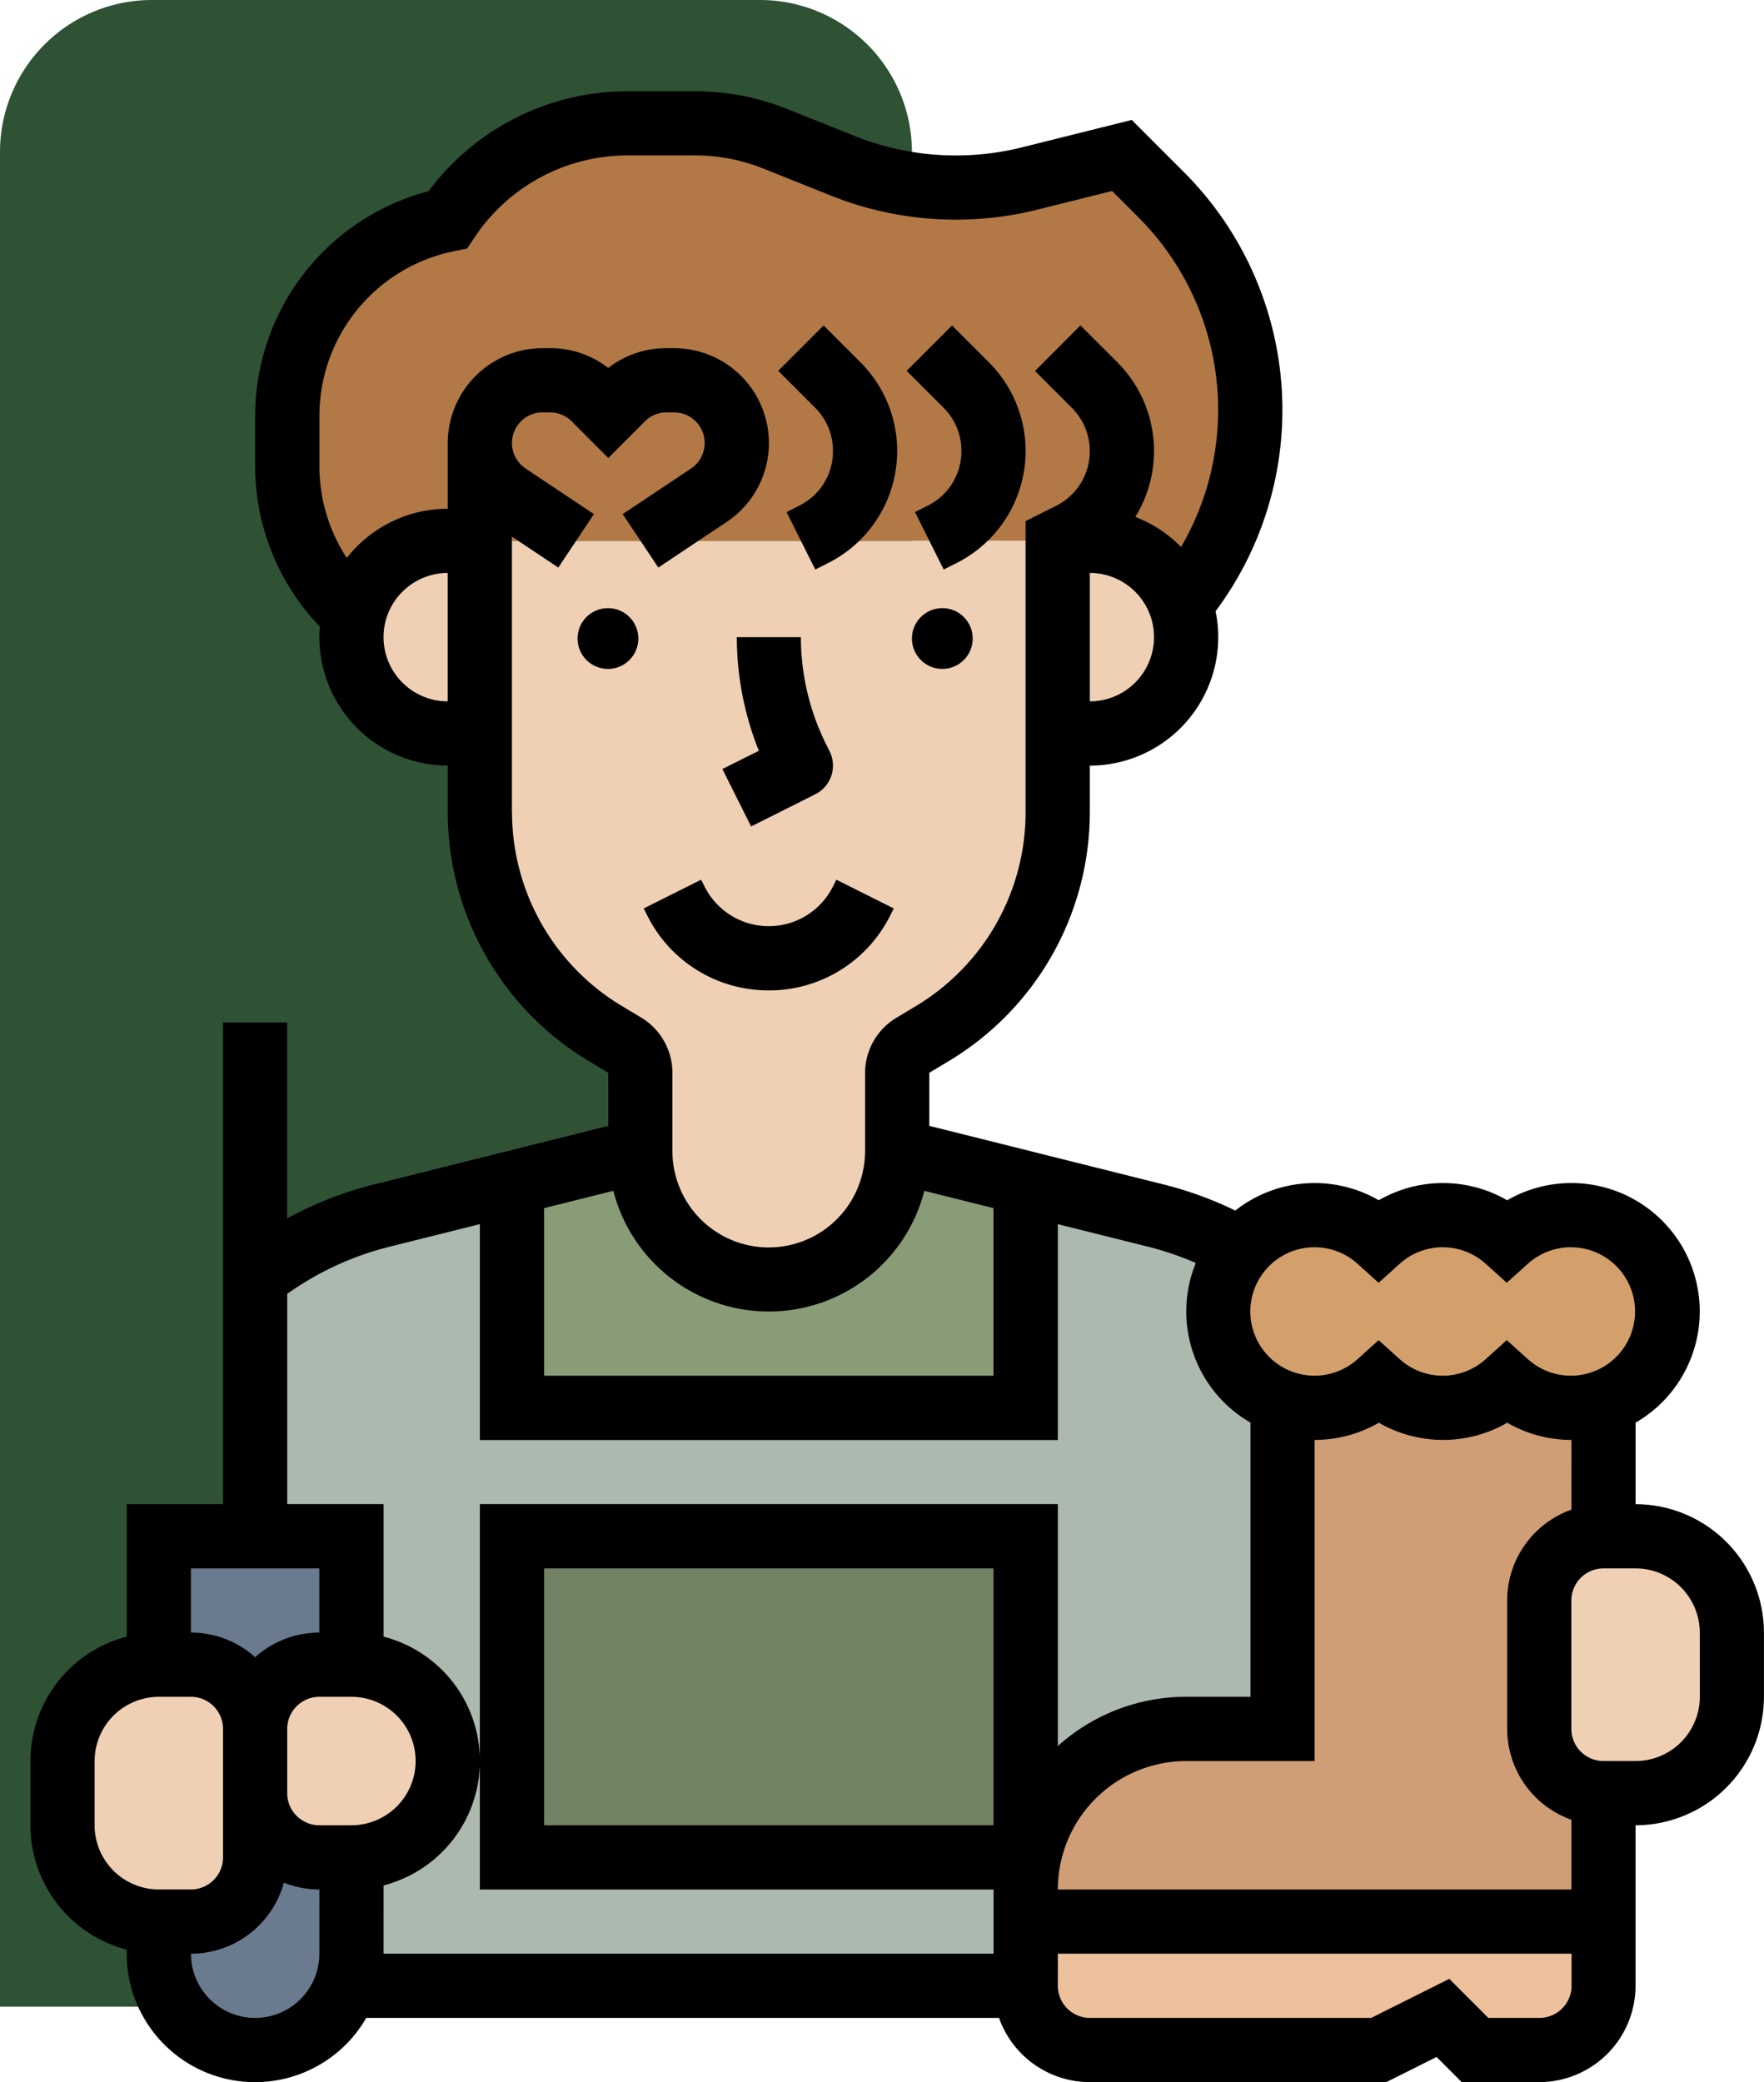 <svg xmlns="http://www.w3.org/2000/svg" width="58.031" height="68.482" viewBox="0 0 58.031 68.482">
  <g id="Group_1177507" data-name="Group 1177507" transform="translate(-195.73 -2044)">
    <path id="Rectangle_401315" data-name="Rectangle 401315" d="M5,0H25a5,5,0,0,1,5,5V66a0,0,0,0,1,0,0H0a0,0,0,0,1,0,0V5A5,5,0,0,1,5,0Z" transform="translate(195.73 2044)" fill="#2f5235"/>
    <g id="shoemaker_7242154" transform="translate(196.73 2047.002)">
      <g id="Group_1111330" data-name="Group 1111330" transform="translate(1.056 1.056)">
        <g id="Group_1111315" data-name="Group 1111315" transform="translate(14.786 33.796)">
          <path id="Path_900283" data-name="Path 900283" d="M136.9,265.056v7.393H120v-7.393L124.224,264a4.224,4.224,0,0,0,8.449,0Z" transform="translate(-120 -264)" fill="#899c78"/>
        </g>
        <g id="Group_1111316" data-name="Group 1111316" transform="translate(6.337 34.852)">
          <path id="Path_900284" data-name="Path 900284" d="M86.628,289.954a5.281,5.281,0,0,0-5.281,5.281V298.4H58.988a3.147,3.147,0,0,0,.181-1.056v-3.168a3.168,3.168,0,1,0,0-6.337v-4.224H56v-8.5a11.086,11.086,0,0,1,4.176-2.049L64.449,272v7.393h16.9V272l4.273,1.068a11.138,11.138,0,0,1,2.8,1.123,3.168,3.168,0,0,0,1.373,5.021v10.742Z" transform="translate(-56 -272)" fill="#abb9ae"/>
        </g>
        <g id="Group_1111317" data-name="Group 1111317" transform="translate(3.168 54.918)">
          <path id="Path_900285" data-name="Path 900285" d="M38.337,426.112v3.168a3.168,3.168,0,0,1-6.337,0v-1.056h1.056a2.112,2.112,0,0,0,2.112-2.112V424a2.112,2.112,0,0,0,2.112,2.112Z" transform="translate(-32 -424)" fill="#6a7a8f"/>
        </g>
        <g id="Group_1111318" data-name="Group 1111318" transform="translate(3.168 46.469)">
          <path id="Path_900286" data-name="Path 900286" d="M38.337,360v4.224H37.281a2.112,2.112,0,0,0-2.112,2.112,2.112,2.112,0,0,0-2.112-2.112H32V360h6.337Z" transform="translate(-32 -360)" fill="#6a7a8f"/>
        </g>
        <g id="Group_1111319" data-name="Group 1111319" transform="translate(14.786 46.469)">
          <path id="Path_900287" data-name="Path 900287" d="M120,360h16.9v10.561H120Z" transform="translate(-120 -360)" fill="#728264"/>
        </g>
        <g id="Group_1111320" data-name="Group 1111320" transform="translate(38.02 35.908)">
          <path id="Path_900288" data-name="Path 900288" d="M307.617,280a3.168,3.168,0,1,1-2.112,5.529,3.165,3.165,0,0,1-4.224,0,3.168,3.168,0,1,1,0-4.721,3.165,3.165,0,0,1,4.224,0A3.151,3.151,0,0,1,307.617,280Z" transform="translate(-296 -280)" fill="#d3a06c"/>
        </g>
        <g id="Group_1111321" data-name="Group 1111321" transform="translate(31.684 59.143)">
          <path id="Path_900289" data-name="Path 900289" d="M267.01,456v2.112a2.112,2.112,0,0,1-2.112,2.112h-2.112l-1.056-1.056-2.112,1.056h-9.505A2.112,2.112,0,0,1,248,458.112V456Z" transform="translate(-248 -456)" fill="#ecc19c"/>
        </g>
        <g id="Group_1111322" data-name="Group 1111322" transform="translate(31.684 41.437)">
          <path id="Path_900290" data-name="Path 900290" d="M267.01,335.361v4.224H248V338.53a5.281,5.281,0,0,1,5.281-5.281h3.168V322.507a3.168,3.168,0,0,0,3.168-.627,3.165,3.165,0,0,0,4.224,0,3.168,3.168,0,0,0,3.168.627v4.405a2.112,2.112,0,0,0-2.112,2.112v4.224A2.112,2.112,0,0,0,267.01,335.361Z" transform="translate(-248 -321.88)" fill="#cf9e76"/>
        </g>
        <g id="Group_1111323" data-name="Group 1111323" transform="translate(48.582 46.469)">
          <path id="Path_900291" data-name="Path 900291" d="M382.337,363.168v2.112a3.169,3.169,0,0,1-3.168,3.168h-1.056A2.112,2.112,0,0,1,376,366.337v-4.224A2.112,2.112,0,0,1,378.112,360h1.056A3.169,3.169,0,0,1,382.337,363.168Z" transform="translate(-376 -360)" fill="#f0d0b4"/>
        </g>
        <g id="Group_1111324" data-name="Group 1111324" transform="translate(0 50.694)">
          <path id="Path_900292" data-name="Path 900292" d="M14.337,396.224v2.112a2.112,2.112,0,0,1-2.112,2.112H11.168A3.169,3.169,0,0,1,8,397.281v-2.112A3.169,3.169,0,0,1,11.168,392h1.056a2.112,2.112,0,0,1,2.112,2.112Z" transform="translate(-8 -392)" fill="#f0d0b4"/>
        </g>
        <g id="Group_1111325" data-name="Group 1111325" transform="translate(6.337 50.694)">
          <path id="Path_900293" data-name="Path 900293" d="M59.168,392a3.168,3.168,0,0,1,0,6.337H58.112A2.112,2.112,0,0,1,56,396.224v-2.112A2.112,2.112,0,0,1,58.112,392Z" transform="translate(-56 -392)" fill="#f0d0b4"/>
        </g>
        <g id="Group_1111326" data-name="Group 1111326" transform="translate(13.73 13.73)">
          <path id="Path_900294" data-name="Path 900294" d="M131.01,118.337v2.609a8.45,8.45,0,0,1-4.1,7.245l-.667.4a1.056,1.056,0,0,0-.512.906v2.57a4.224,4.224,0,1,1-8.449,0V129.5a1.056,1.056,0,0,0-.512-.906l-.667-.4a8.45,8.45,0,0,1-4.1-7.245V112h19.01Z" transform="translate(-112 -112)" fill="#f0d0b4"/>
        </g>
        <g id="Group_1111327" data-name="Group 1111327" transform="translate(32.74 13.73)">
          <path id="Path_900295" data-name="Path 900295" d="M260.034,114.086a3.169,3.169,0,0,1-2.978,4.251H256V112h1.056A3.169,3.169,0,0,1,260.034,114.086Z" transform="translate(-256 -112)" fill="#f0d0b4"/>
        </g>
        <g id="Group_1111328" data-name="Group 1111328" transform="translate(9.505 13.73)">
          <path id="Path_900296" data-name="Path 900296" d="M84.225,112v6.337H83.168A3.169,3.169,0,0,1,80,115.168a3.071,3.071,0,0,1,.086-.726A3.165,3.165,0,0,1,83.168,112Z" transform="translate(-80 -112)" fill="#f0d0b4"/>
        </g>
        <g id="Group_1111329" data-name="Group 1111329" transform="translate(7.393)">
          <path id="Path_900297" data-name="Path 900297" d="M92.752,10.349,91.459,9.056l-3.026.756a10.019,10.019,0,0,1-2.434.3,10.04,10.04,0,0,1-3.727-.718l-2.214-.886A7.134,7.134,0,0,0,77.415,8H75.2a7.116,7.116,0,0,0-5.92,3.168A6.568,6.568,0,0,0,64,17.609V19.27a6.567,6.567,0,0,0,2.2,4.9h0a3.165,3.165,0,0,1,3.083-2.442H90.4a3.169,3.169,0,0,1,2.978,2.086,10.012,10.012,0,0,0-.63-13.467Z" transform="translate(-64 -8)" fill="#b27946"/>
        </g>
      </g>
      <g id="Group_1111331" data-name="Group 1111331" transform="translate(0 0)">
        <path id="Path_900298" data-name="Path 900298" d="M52.806,46.469V43.789a4.223,4.223,0,0,0-4.224-7.315,4.225,4.225,0,0,0-4.224,0,4.217,4.217,0,0,0-4.72.339,12.168,12.168,0,0,0-2.367-.861l-7.7-1.925V32.282l.666-.4a9.553,9.553,0,0,0,4.615-8.15V22.179A4.227,4.227,0,0,0,38.99,17.1,11.065,11.065,0,0,0,37.947,2.658L36.232.943l-3.606.9a8.992,8.992,0,0,1-2.178.268,8.943,8.943,0,0,1-3.335-.642L24.9.584A8.135,8.135,0,0,0,21.865,0H19.65A8.154,8.154,0,0,0,13.1,3.286a7.648,7.648,0,0,0-5.707,7.38v1.66a7.631,7.631,0,0,0,2.128,5.28c-.009.115-.015.23-.015.348a4.229,4.229,0,0,0,4.224,4.224v1.553a9.553,9.553,0,0,0,4.615,8.151l.666.4v1.746l-7.7,1.925a12.106,12.106,0,0,0-2.863,1.115V30.628H6.337V46.469H3.168v4.358A4.232,4.232,0,0,0,0,54.918v2.112a4.232,4.232,0,0,0,3.168,4.091v.134a4.223,4.223,0,0,0,7.881,2.112H31.865a3.173,3.173,0,0,0,2.987,2.112h9.754l1.654-.827.827.827h2.55a3.172,3.172,0,0,0,3.168-3.168V57.031a4.229,4.229,0,0,0,4.224-4.224V50.694a4.229,4.229,0,0,0-4.224-4.224Zm-2.112.182a3.173,3.173,0,0,0-2.112,2.987v4.224a3.174,3.174,0,0,0,2.112,2.987v2.294H33.8a4.229,4.229,0,0,1,4.224-4.224h4.224V44.357a4.217,4.217,0,0,0,2.112-.566,4.225,4.225,0,0,0,4.224,0,4.217,4.217,0,0,0,2.112.566Zm-19.01,10.38H16.9V48.582H31.684ZM42.245,38.02a2.108,2.108,0,0,1,1.408.538l.7.631.7-.631a2.111,2.111,0,0,1,2.816,0l.7.631.7-.631a2.112,2.112,0,1,1,0,3.148l-.7-.631-.7.631a2.11,2.11,0,0,1-2.816,0l-.7-.631-.7.631a2.112,2.112,0,1,1-1.408-3.686ZM31.684,36.733v5.512H16.9V36.733l2.277-.569a5.281,5.281,0,0,0,10.231,0Zm3.168-16.666V15.842a2.112,2.112,0,0,1,0,4.224ZM11.617,17.954a2.115,2.115,0,0,1,2.112-2.112v4.224A2.115,2.115,0,0,1,11.617,17.954Zm4.224,5.778V14.647l1.526,1.018,1.172-1.758-2.249-1.5a1.008,1.008,0,0,1,.559-1.846h.25a1,1,0,0,1,.713.3l1.2,1.2,1.2-1.2a1,1,0,0,1,.713-.3h.25a1.008,1.008,0,0,1,.559,1.846l-2.249,1.5,1.172,1.758,2.249-1.5a3.12,3.12,0,0,0-1.731-5.716h-.25A3.1,3.1,0,0,0,19.01,9.1,3.1,3.1,0,0,0,17.1,8.449h-.25a3.124,3.124,0,0,0-3.12,3.12V13.73a4.218,4.218,0,0,0-3.322,1.619,5.519,5.519,0,0,1-.9-3.022v-1.66A5.528,5.528,0,0,1,13.937,5.26l.429-.086.243-.364a6.046,6.046,0,0,1,5.041-2.7h2.215a6.029,6.029,0,0,1,2.25.433l2.214.886a11.044,11.044,0,0,0,4.12.793,11.1,11.1,0,0,0,2.69-.331l2.446-.611.869.869a8.95,8.95,0,0,1,1.4,10.838A4.236,4.236,0,0,0,36.349,14a4.131,4.131,0,0,0-.593-5.089L34.543,7.7,33.049,9.2l1.213,1.213a2.013,2.013,0,0,1-.523,3.224l-1,.5v9.6a7.43,7.43,0,0,1-3.589,6.339l-.666.4a2.123,2.123,0,0,0-1.026,1.811v2.57a3.168,3.168,0,0,1-6.337,0v-2.57A2.123,2.123,0,0,0,20.1,30.47l-.666-.4a7.43,7.43,0,0,1-3.589-6.339ZM5.281,48.582H9.505v2.112a3.155,3.155,0,0,0-2.112.809,3.155,3.155,0,0,0-2.112-.809Zm5.281,8.449H9.505a1.057,1.057,0,0,1-1.056-1.056V53.862a1.057,1.057,0,0,1,1.056-1.056h1.056a2.112,2.112,0,0,1,0,4.224Zm-8.449,0V54.918a2.115,2.115,0,0,1,2.112-2.112H5.281a1.057,1.057,0,0,1,1.056,1.056v4.224a1.057,1.057,0,0,1-1.056,1.056H4.225A2.115,2.115,0,0,1,2.112,57.031Zm7.393,4.224a2.112,2.112,0,1,1-4.224,0,3.174,3.174,0,0,0,3.057-2.336,3.149,3.149,0,0,0,1.168.224Zm2.112-2.246a4.225,4.225,0,0,0,0-8.182V46.469H8.449V39.553A9.955,9.955,0,0,1,11.824,38l2.962-.74v7.1H33.8v-7.1l2.962.74a10.059,10.059,0,0,1,1.577.537,4.218,4.218,0,0,0,1.8,5.251v9.017H38.02A6.311,6.311,0,0,0,33.8,54.425V46.469H14.786V59.143h16.9v2.112H11.617Zm38.02,4.358H47.963l-1.285-1.285-2.57,1.285H34.852A1.057,1.057,0,0,1,33.8,62.311V61.255h16.9v1.056A1.057,1.057,0,0,1,49.638,63.367Zm5.281-10.561a2.115,2.115,0,0,1-2.112,2.112H51.75a1.057,1.057,0,0,1-1.056-1.056V49.638a1.057,1.057,0,0,1,1.056-1.056h1.056a2.115,2.115,0,0,1,2.112,2.112Z" transform="translate(0 0)"/>
        <path id="Path_900299" data-name="Path 900299" d="M156.958,200.063a4.449,4.449,0,0,0,4-2.473l.112-.223-1.889-.945-.112.223a2.361,2.361,0,0,1-4.224,0l-.112-.223-1.889.945.111.223A4.449,4.449,0,0,0,156.958,200.063Z" transform="translate(-132.667 -170.491)"/>
        <circle id="Ellipse_11599" data-name="Ellipse 11599" cx="1" cy="1" r="1" transform="translate(18 16.999)"/>
        <circle id="Ellipse_11600" data-name="Ellipse 11600" cx="1" cy="1" r="1" transform="translate(29 16.999)"/>
        <path id="Path_900300" data-name="Path 900300" d="M175.48,141.169a1.056,1.056,0,0,0,.472-1.417l-.111-.223a7.931,7.931,0,0,1-.833-3.529H172.9a10.062,10.062,0,0,0,.725,3.737l-1.2.6.945,1.889Z" transform="translate(-149.661 -118.046)"/>
        <path id="Path_900301" data-name="Path 900301" d="M188.147,62.473a2,2,0,0,1-1.113,1.8l-.415.208.945,1.889.415-.208a4.126,4.126,0,0,0,1.072-6.607l-1.213-1.213-1.493,1.493,1.213,1.213A2,2,0,0,1,188.147,62.473Z" transform="translate(-161.744 -50.641)"/>
        <path id="Path_900302" data-name="Path 900302" d="M220.147,62.473a2,2,0,0,1-1.113,1.8l-.415.208.945,1.889.415-.208a4.126,4.126,0,0,0,1.072-6.607l-1.213-1.213-1.493,1.493,1.213,1.213A2,2,0,0,1,220.147,62.473Z" transform="translate(-189.519 -50.641)"/>
      </g>
    </g>
  </g>
</svg>
